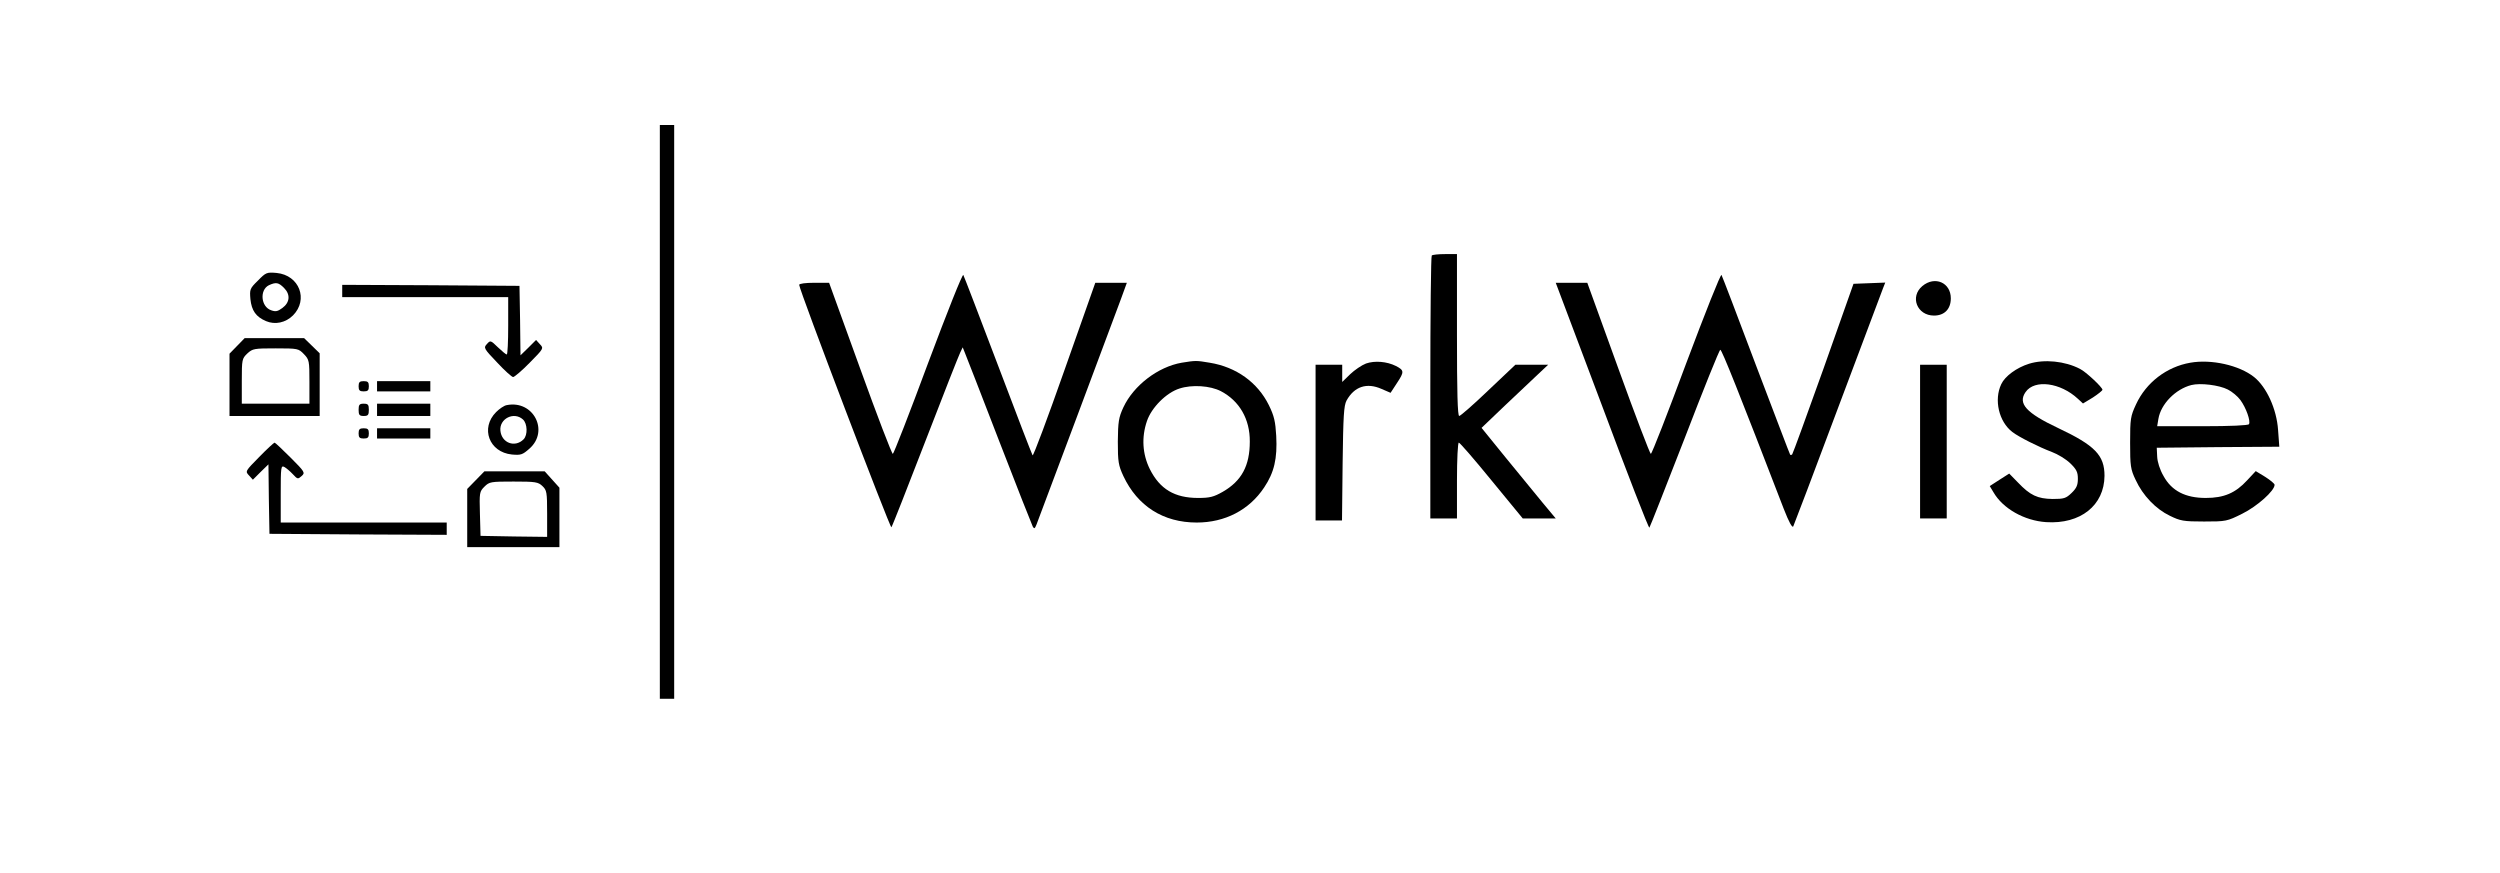 <?xml version="1.0" standalone="no"?>
<!DOCTYPE svg PUBLIC "-//W3C//DTD SVG 20010904//EN"
 "http://www.w3.org/TR/2001/REC-SVG-20010904/DTD/svg10.dtd">
<svg version="1.0" xmlns="http://www.w3.org/2000/svg"
 width="1220pt" height="426pt" viewBox="0 0 1220 426"
 preserveAspectRatio="xMidYMid meet">

<g transform="translate(0,426) scale(0.1,-0.1)"
fill="#000000" stroke="none">
<path d="M3220 2250 l0 -1400 35 0 35 0 0 1400 0 1400 -35 0 -35 0 0 -1400z"/>
<path d="M6987 3013 c-4 -3 -7 -294 -7 -645 l0 -638 65 0 65 0 0 185 c0 102 4
185 9 185 5 0 77 -83 160 -185 l152 -185 80 0 81 0 -65 78 c-35 42 -116 142
-181 221 l-116 143 112 107 c62 59 136 128 163 154 l50 47 -80 0 -80 0 -132
-125 c-72 -69 -136 -125 -142 -125 -8 0 -11 117 -11 395 l0 395 -58 0 c-32 0
-62 -3 -65 -7z"/>
<path d="M1259 2891 c-40 -39 -41 -43 -37 -91 6 -56 27 -86 76 -107 44 -19 96
-8 132 28 76 77 31 196 -80 207 -48 4 -52 3 -91 -37z m127 -36 c32 -32 29 -71
-8 -98 -23 -17 -33 -19 -55 -11 -50 17 -57 99 -11 122 35 16 47 14 74 -13z"/>
<path d="M4529 2488 c-90 -243 -168 -443 -172 -443 -5 0 -77 188 -160 418
l-151 417 -73 0 c-42 0 -73 -4 -73 -10 0 -24 444 -1190 450 -1183 4 4 78 193
165 418 87 226 164 421 171 435 l12 25 10 -25 c6 -14 81 -207 167 -430 86
-223 161 -412 165 -420 7 -12 10 -10 18 10 5 14 94 250 197 525 103 275 200
535 216 578 l28 77 -77 0 -77 0 -150 -425 c-82 -233 -152 -421 -156 -417 -3 4
-79 201 -168 437 -90 237 -166 436 -170 443 -4 7 -78 -179 -172 -430z"/>
<path d="M8229 2488 c-90 -243 -168 -443 -173 -443 -4 0 -76 188 -159 418
l-151 417 -77 0 -77 0 226 -600 c123 -330 227 -598 231 -595 3 3 80 200 172
436 91 237 169 431 174 432 7 2 92 -211 310 -777 25 -64 41 -93 46 -85 4 8
102 266 217 574 116 308 215 573 221 588 l11 28 -77 -3 -78 -3 -146 -413 c-81
-227 -150 -416 -153 -419 -3 -4 -8 -4 -10 -2 -2 2 -76 198 -166 434 -89 237
-165 436 -169 443 -4 7 -80 -185 -172 -430z"/>
<path d="M9381 2864 c-62 -52 -26 -144 57 -144 51 0 82 32 82 84 0 77 -78 111
-139 60z"/>
<path d="M1670 2840 l0 -30 405 0 405 0 0 -140 c0 -77 -3 -140 -7 -140 -4 0
-23 16 -43 35 -36 35 -37 35 -54 16 -17 -18 -15 -22 50 -90 36 -39 72 -71 78
-71 6 0 43 31 81 70 68 69 69 70 50 90 l-19 21 -38 -38 -38 -37 -2 170 -3 169
-432 3 -433 2 0 -30z"/>
<path d="M1157 2572 l-37 -38 0 -152 0 -152 220 0 220 0 0 153 0 153 -38 37
-38 37 -145 0 -145 0 -37 -38z m326 -40 c26 -27 27 -33 27 -135 l0 -107 -165
0 -165 0 0 110 c0 106 1 110 27 135 26 24 34 25 139 25 108 0 111 -1 137 -28z"/>
<path d="M5767 2490 c-116 -20 -235 -111 -285 -218 -23 -50 -26 -70 -27 -167
0 -99 3 -116 27 -168 69 -147 195 -227 358 -227 138 0 256 61 329 171 49 73
65 141 59 252 -4 70 -10 97 -36 150 -55 111 -159 186 -289 207 -65 11 -68 11
-136 0z m191 -139 c90 -47 142 -136 141 -246 0 -118 -40 -192 -132 -245 -44
-25 -63 -30 -120 -30 -115 0 -187 43 -236 141 -36 73 -41 155 -14 234 22 66
95 139 159 159 61 20 150 14 202 -13z"/>
<path d="M6666 2486 c-21 -8 -56 -32 -77 -52 l-39 -38 0 42 0 42 -65 0 -65 0
0 -380 0 -380 64 0 65 0 3 278 c3 234 6 282 19 307 38 69 99 89 171 57 l44
-19 32 49 c35 53 35 61 -6 82 -44 22 -103 27 -146 12z"/>
<path d="M9902 2485 c-61 -19 -118 -61 -136 -100 -36 -76 -12 -182 54 -233 31
-24 128 -73 194 -98 27 -10 67 -34 88 -54 32 -31 38 -44 38 -77 0 -31 -7 -46
-31 -69 -27 -26 -37 -29 -92 -29 -74 1 -110 18 -169 80 l-43 44 -47 -30 -48
-31 18 -30 c46 -80 151 -139 257 -146 168 -11 284 82 285 226 0 100 -46 148
-226 233 -157 74 -198 120 -159 176 44 63 170 46 255 -33 l25 -23 48 29 c26
17 47 34 47 38 0 12 -81 88 -110 102 -73 38 -174 48 -248 25z"/>
<path d="M10689 2490 c-116 -20 -216 -97 -265 -203 -27 -58 -29 -70 -29 -187
0 -114 2 -130 27 -182 35 -76 98 -142 167 -175 51 -25 66 -28 167 -28 107 0
112 1 186 38 73 36 158 112 158 141 0 6 -21 23 -46 39 l-46 28 -42 -45 c-57
-62 -113 -86 -202 -86 -99 0 -166 34 -206 107 -18 31 -30 69 -31 95 l-2 43
299 3 299 2 -6 82 c-7 102 -56 209 -117 258 -73 58 -209 88 -311 70z m183
-131 c20 -10 48 -33 61 -51 28 -38 51 -103 42 -118 -4 -6 -88 -10 -227 -10
l-221 0 6 36 c12 72 83 145 161 165 44 11 135 0 178 -22z"/>
<path d="M9370 2105 l0 -375 65 0 65 0 0 375 0 375 -65 0 -65 0 0 -375z"/>
<path d="M1750 2375 c0 -20 5 -25 25 -25 20 0 25 5 25 25 0 20 -5 25 -25 25
-20 0 -25 -5 -25 -25z"/>
<path d="M1840 2375 l0 -25 130 0 130 0 0 25 0 25 -130 0 -130 0 0 -25z"/>
<path d="M1750 2260 c0 -25 4 -30 25 -30 21 0 25 5 25 30 0 25 -4 30 -25 30
-21 0 -25 -5 -25 -30z"/>
<path d="M1840 2260 l0 -30 130 0 130 0 0 30 0 30 -130 0 -130 0 0 -30z"/>
<path d="M2473 2283 c-13 -2 -36 -18 -52 -34 -78 -78 -34 -196 77 -207 44 -4
52 -1 85 28 99 86 20 239 -110 213z m79 -70 c22 -20 24 -76 3 -97 -42 -42
-107 -18 -113 42 -6 59 66 95 110 55z"/>
<path d="M1750 2145 c0 -20 5 -25 25 -25 20 0 25 5 25 25 0 20 -5 25 -25 25
-20 0 -25 -5 -25 -25z"/>
<path d="M1840 2145 l0 -25 130 0 130 0 0 25 0 25 -130 0 -130 0 0 -25z"/>
<path d="M1265 2030 c-68 -69 -69 -70 -50 -90 l19 -21 38 38 38 37 2 -170 3
-169 433 -3 432 -2 0 30 0 30 -405 0 -405 0 0 140 c0 131 1 140 18 131 9 -5
28 -21 41 -35 23 -25 25 -25 43 -9 18 16 16 20 -54 90 -40 40 -75 73 -78 73
-3 0 -37 -31 -75 -70z"/>
<path d="M2322 1917 l-42 -43 0 -142 0 -142 225 0 225 0 0 145 0 145 -36 40
-36 40 -147 0 -147 0 -42 -43z m325 -29 c21 -20 23 -29 23 -135 l0 -113 -162
2 -163 3 -3 108 c-3 103 -2 108 22 132 24 24 31 25 142 25 107 0 120 -2 141
-22z"/>
</g>
</svg>
